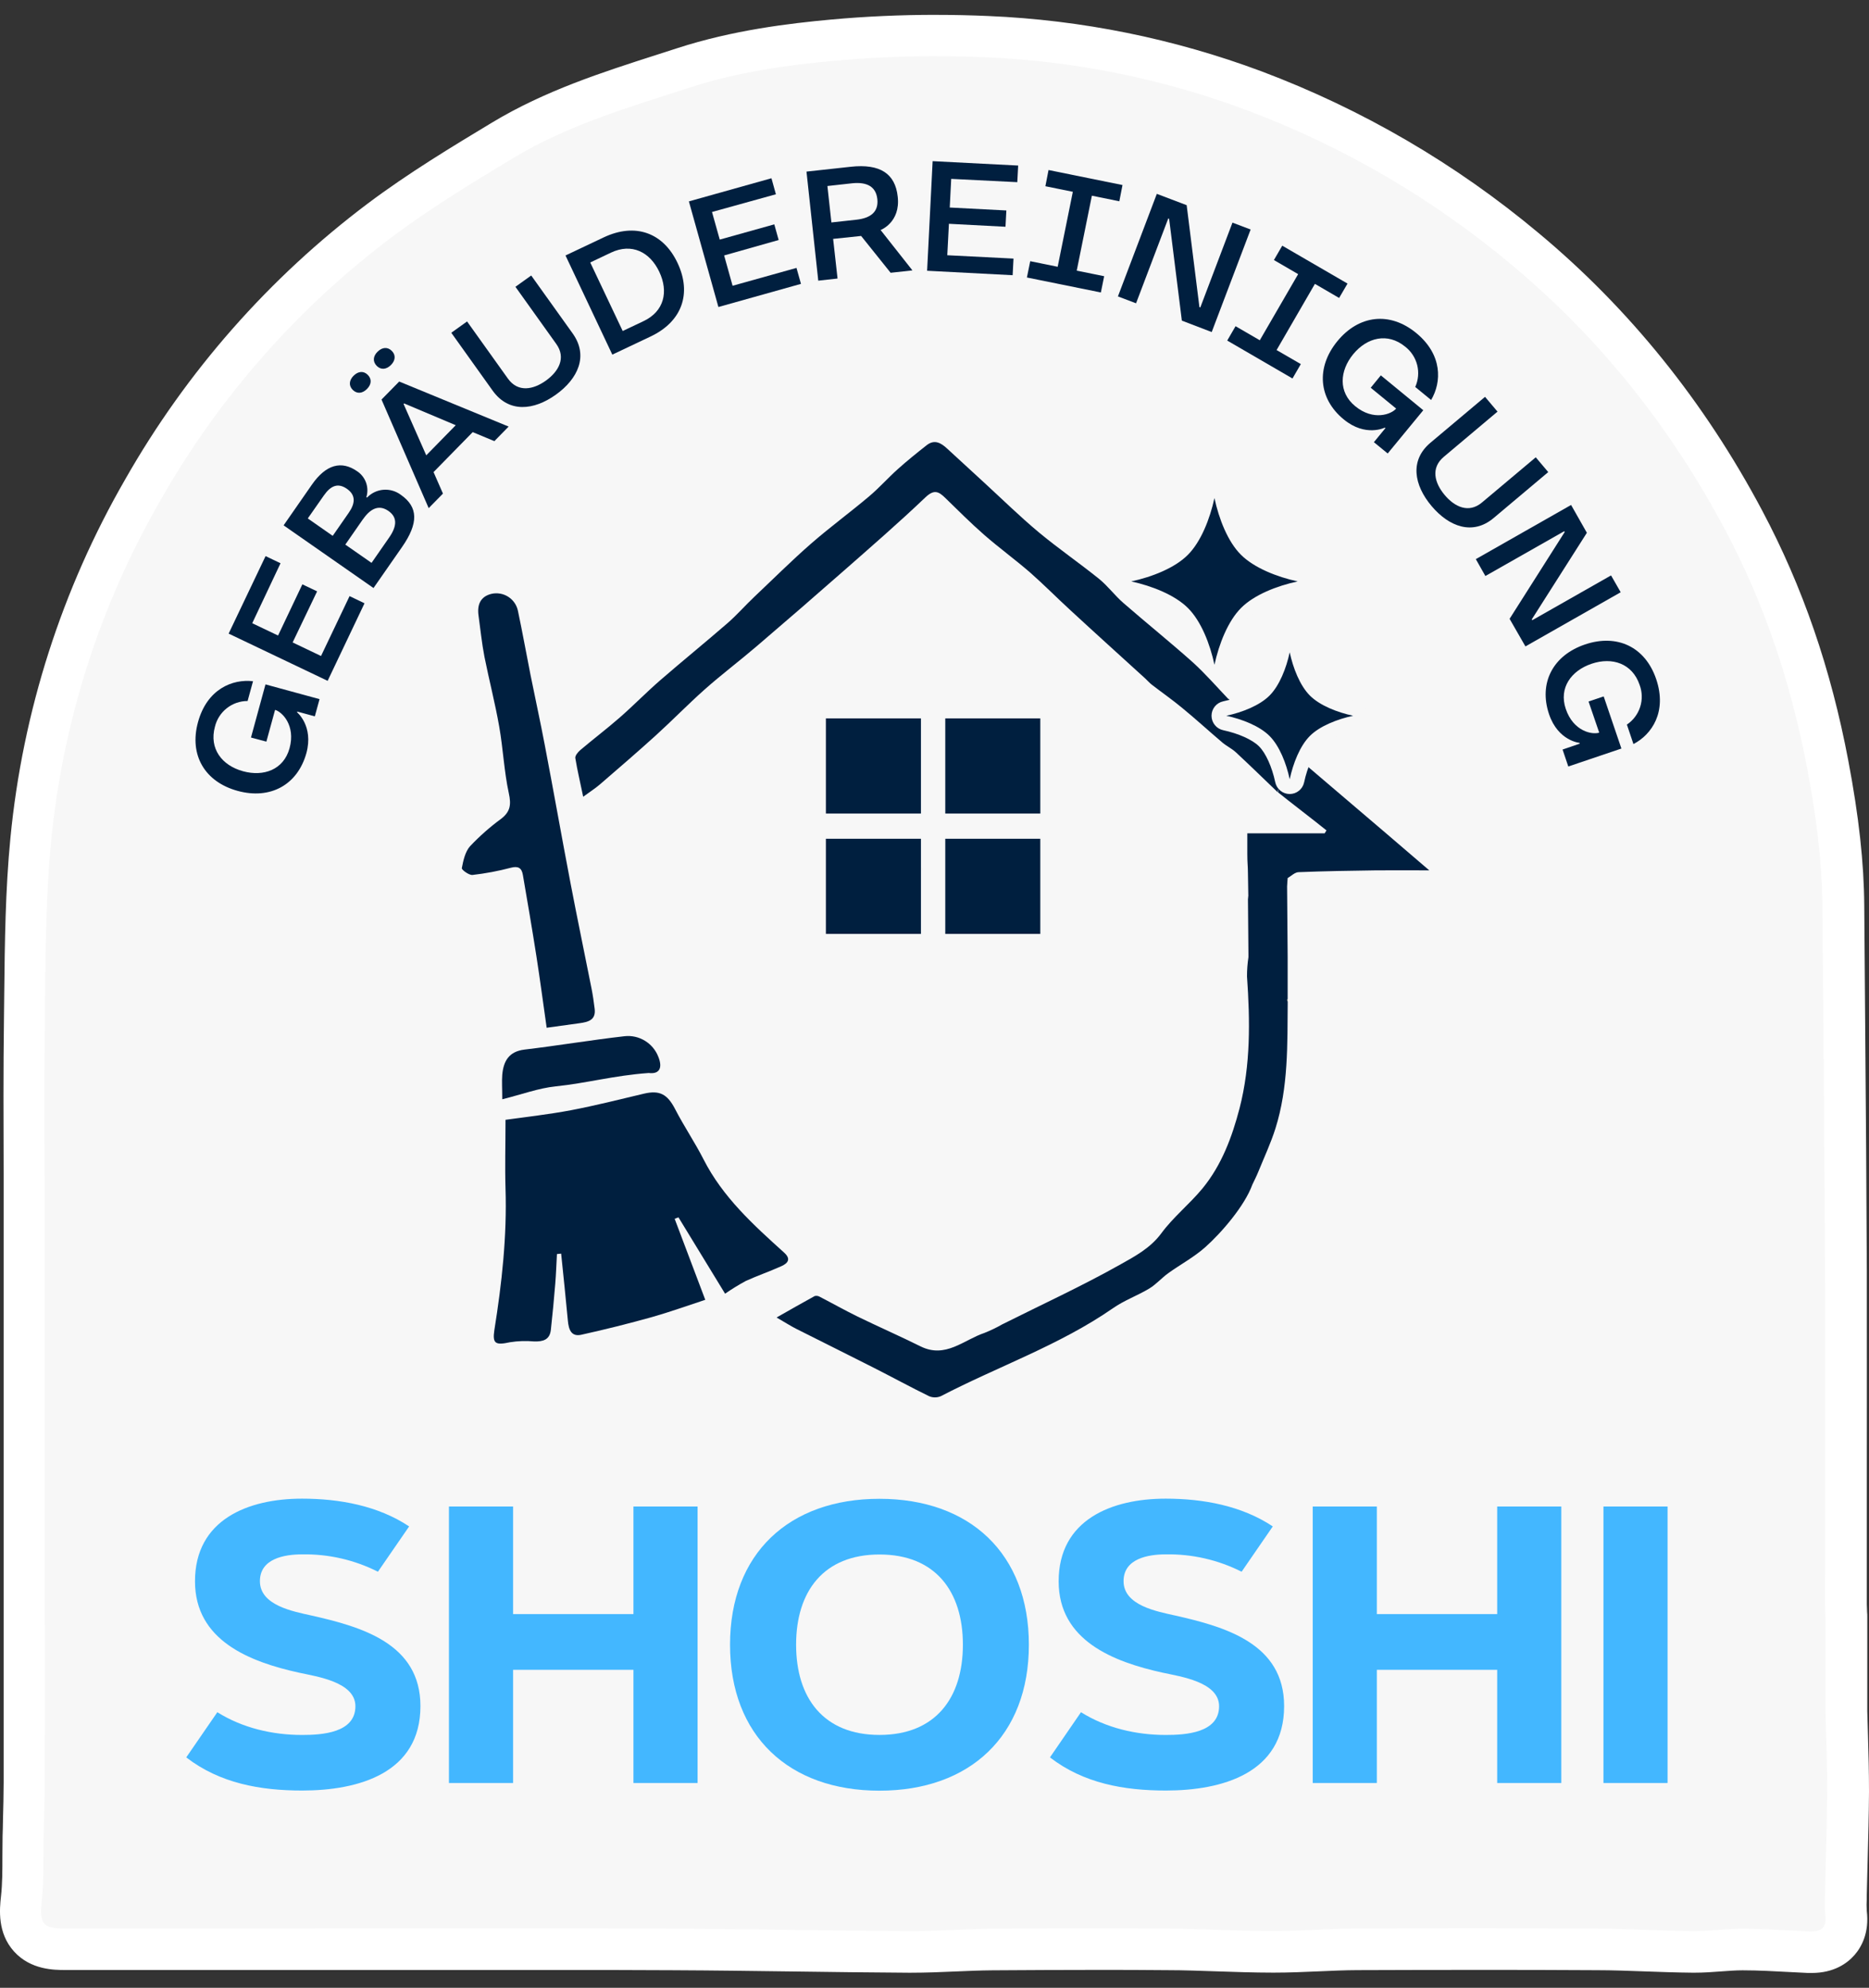 <svg width="63" height="67" viewBox="0 0 63 67" fill="none" xmlns="http://www.w3.org/2000/svg">
<rect x="0" y="0" width="63" height="67" fill="#333333" stroke="none"/>
<path d="M61.058 65.796C61.027 65.796 60.994 65.796 60.959 65.796L60.387 65.767C59.846 65.739 59.286 65.71 58.742 65.707H58.713C58.471 65.707 58.216 65.725 57.959 65.744C57.701 65.763 57.395 65.786 57.102 65.786H57.048C56.521 65.786 55.99 65.762 55.476 65.744C54.935 65.724 54.376 65.704 53.83 65.703C52.468 65.696 51.072 65.692 49.681 65.692C48.388 65.692 47.056 65.692 45.732 65.701C45.291 65.701 44.837 65.722 44.399 65.742C43.92 65.763 43.426 65.784 42.932 65.784H42.891C42.268 65.784 41.642 65.762 41.035 65.742C40.484 65.723 39.913 65.704 39.356 65.701C38.569 65.696 37.745 65.693 36.907 65.693C35.803 65.693 34.667 65.693 33.427 65.707C33.008 65.707 32.576 65.728 32.158 65.746C31.684 65.766 31.192 65.787 30.702 65.787H30.603C29.311 65.78 28.001 65.762 26.733 65.745C25.408 65.728 24.038 65.71 22.692 65.704C21.499 65.698 20.206 65.695 18.639 65.695H15.656H13.078H8.061H2.165C1.726 65.695 1.279 65.647 0.972 65.296C0.642 64.929 0.661 64.446 0.709 63.981C0.758 63.516 0.758 63.048 0.76 62.55C0.76 62.329 0.76 62.108 0.766 61.887C0.766 61.709 0.774 61.531 0.779 61.352C0.79 60.933 0.801 60.501 0.802 60.079C0.802 58.393 0.802 56.707 0.802 55.023V49.782C0.802 47.167 0.802 44.551 0.802 41.936C0.802 41.144 0.802 40.351 0.802 39.557C0.796 37.838 0.79 36.06 0.813 34.308L0.822 33.494C0.84 31.796 0.858 30.04 1.026 28.312C1.433 24.145 2.728 20.113 4.824 16.49C6.842 12.952 9.563 9.866 12.819 7.422C14.16 6.416 15.643 5.521 16.951 4.735C18.664 3.701 20.547 3.097 22.37 2.513L23.046 2.295C24.844 1.711 26.687 1.489 28.092 1.361C29.225 1.261 30.388 1.205 31.547 1.205C32.118 1.205 32.697 1.218 33.267 1.243C36.339 1.374 39.371 1.988 42.252 3.062C45.58 4.311 48.672 6.114 51.398 8.396C54.387 10.884 56.866 13.963 58.768 17.543C60.101 20.051 61.028 22.746 61.602 25.779C61.95 27.619 62.117 29.131 62.127 30.537C62.137 31.913 62.148 33.29 62.159 34.667C62.181 37.336 62.203 40.094 62.214 42.809C62.222 45.353 62.221 47.939 62.214 50.439C62.214 51.651 62.214 52.864 62.214 54.076C62.214 54.171 62.214 54.27 62.224 54.375C62.224 54.429 62.224 54.482 62.23 54.536V54.561V57.684C62.237 57.956 62.245 58.228 62.253 58.499C62.272 59.112 62.291 59.747 62.288 60.377C62.288 61.152 62.263 61.938 62.242 62.696C62.231 63.09 62.221 63.484 62.213 63.877V63.985C62.204 64.151 62.207 64.317 62.221 64.482C62.269 64.873 62.186 65.193 61.971 65.436C61.756 65.679 61.45 65.796 61.058 65.796Z" fill="#F7F7F7"/>
<path d="M31.547 1.894C32.112 1.894 32.675 1.907 33.238 1.931C36.235 2.058 39.194 2.657 42.005 3.707C45.261 4.926 48.286 6.69 50.952 8.924C53.949 11.421 56.32 14.419 58.153 17.862C59.5 20.397 60.383 23.081 60.917 25.902C61.209 27.439 61.414 28.972 61.43 30.535C61.459 34.624 61.501 38.715 61.517 42.805C61.531 46.56 61.517 50.314 61.517 54.069C61.517 54.231 61.528 54.393 61.534 54.555V57.686C61.554 58.582 61.596 59.478 61.591 60.367C61.585 61.53 61.541 62.693 61.517 63.856C61.503 64.092 61.507 64.329 61.528 64.565C61.577 64.963 61.392 65.1 61.056 65.1H60.993C60.244 65.065 59.502 65.014 58.748 65.009H58.714C58.177 65.009 57.64 65.089 57.103 65.089H57.055C55.981 65.079 54.909 65.01 53.835 65.005C52.453 64.998 51.071 64.994 49.69 64.994C48.369 64.994 47.049 64.997 45.729 65.003C44.797 65.003 43.865 65.087 42.932 65.087H42.894C41.717 65.087 40.539 65.012 39.362 65.004C38.547 64.998 37.73 64.995 36.914 64.995C35.752 64.995 34.59 65 33.427 65.009C32.521 65.016 31.613 65.09 30.707 65.09H30.615C27.978 65.075 25.34 65.019 22.703 65.006C21.352 64.999 20.001 64.996 18.651 64.997C16.795 64.997 14.942 64.997 13.091 64.997C9.454 64.997 5.815 64.999 2.177 65.003C1.425 65.003 1.33 64.831 1.409 64.063C1.483 63.351 1.454 62.629 1.47 61.911C1.483 61.304 1.505 60.697 1.506 60.089C1.51 57.773 1.51 55.457 1.506 53.141C1.506 49.405 1.506 45.669 1.506 41.933C1.506 39.394 1.479 36.857 1.512 34.315C1.537 32.334 1.531 30.345 1.721 28.377C2.115 24.308 3.378 20.37 5.426 16.833C7.394 13.375 10.051 10.36 13.232 7.975C14.525 7.005 15.917 6.161 17.308 5.323C19.158 4.207 21.221 3.61 23.259 2.948C24.85 2.431 26.504 2.196 28.152 2.046C29.278 1.946 30.412 1.893 31.546 1.893M31.546 0.5C30.364 0.5 29.181 0.553 28.027 0.658C26.586 0.79 24.694 1.018 22.829 1.624L22.155 1.841C20.296 2.438 18.372 3.055 16.588 4.13C15.267 4.926 13.767 5.831 12.398 6.859C9.069 9.363 6.289 12.523 4.228 16.144C2.086 19.854 0.764 23.98 0.351 28.245C0.18 30.002 0.161 31.774 0.143 33.487L0.134 34.3C0.111 36.056 0.117 37.838 0.123 39.559C0.123 40.339 0.123 41.145 0.123 41.937C0.123 44.533 0.123 47.13 0.123 49.728V55.043C0.123 56.697 0.123 58.408 0.123 60.09C0.123 60.503 0.111 60.914 0.1 61.348C0.1 61.526 0.091 61.705 0.087 61.883C0.087 62.113 0.081 62.34 0.081 62.56C0.081 63.041 0.081 63.494 0.033 63.921C-0.014 64.348 -0.094 65.147 0.472 65.775C1.037 66.401 1.841 66.4 2.186 66.4H8.01H13.1H15.679H18.662C20.228 66.4 21.514 66.4 22.707 66.408C24.05 66.414 25.418 66.433 26.74 66.45C28.01 66.467 29.325 66.485 30.617 66.492H30.716C31.221 66.492 31.72 66.471 32.202 66.45C32.632 66.432 33.04 66.414 33.446 66.411C34.683 66.403 35.82 66.397 36.926 66.397C37.76 66.397 38.581 66.397 39.364 66.406C39.912 66.406 40.478 66.428 41.025 66.446C41.636 66.467 42.269 66.488 42.902 66.489H42.944C43.453 66.489 43.955 66.467 44.441 66.446C44.894 66.426 45.321 66.407 45.748 66.405C47.075 66.4 48.405 66.397 49.701 66.397C51.093 66.397 52.485 66.397 53.84 66.407C54.375 66.407 54.904 66.428 55.465 66.448C55.982 66.467 56.518 66.486 57.055 66.491H57.116C57.435 66.491 57.734 66.469 58.023 66.447C58.274 66.429 58.511 66.411 58.728 66.411H58.752C59.279 66.411 59.806 66.442 60.364 66.471L60.941 66.5H61.071C61.819 66.5 62.264 66.175 62.505 65.903C62.745 65.631 63.016 65.145 62.924 64.402C62.916 64.269 62.916 64.137 62.924 64.004V63.892C62.933 63.501 62.943 63.096 62.954 62.714C62.974 61.952 62.996 61.164 63 60.381C63 59.737 62.984 59.097 62.965 58.477C62.957 58.211 62.95 57.946 62.942 57.68V56.905V54.553V54.505C62.942 54.448 62.942 54.392 62.935 54.336C62.935 54.237 62.926 54.147 62.926 54.069C62.926 52.85 62.926 51.63 62.926 50.41C62.926 47.916 62.931 45.335 62.926 42.8C62.916 40.085 62.894 37.326 62.872 34.66C62.861 33.282 62.851 31.904 62.84 30.525C62.83 29.075 62.659 27.523 62.303 25.642C61.716 22.538 60.765 19.779 59.399 17.208C57.456 13.548 54.919 10.4 51.861 7.853C49.075 5.522 45.915 3.679 42.516 2.402C39.567 1.302 36.463 0.673 33.318 0.54C32.736 0.514 32.148 0.501 31.567 0.501L31.546 0.5Z" fill="white"/>
<path d="M18.773 42.269C18.755 42.603 18.744 42.94 18.716 43.274C18.674 43.792 18.625 44.308 18.568 44.824C18.53 45.165 18.299 45.222 18.003 45.214C17.732 45.189 17.459 45.198 17.19 45.241C16.704 45.346 16.594 45.294 16.664 44.831C16.917 43.25 17.091 41.667 17.04 40.062C17.017 39.315 17.04 38.569 17.04 37.744C17.749 37.644 18.503 37.562 19.246 37.421C20.07 37.264 20.884 37.058 21.701 36.864C22.236 36.736 22.496 36.883 22.752 37.374C23.05 37.955 23.42 38.498 23.716 39.079C24.364 40.353 25.397 41.287 26.432 42.221C26.672 42.438 26.557 42.578 26.342 42.676C25.945 42.854 25.536 42.996 25.142 43.174C24.901 43.304 24.666 43.449 24.441 43.605C23.93 42.767 23.4 41.9 22.87 41.032L22.741 41.08C23.078 41.975 23.416 42.871 23.773 43.811C23.168 44.01 22.579 44.222 21.983 44.391C21.193 44.612 20.398 44.811 19.597 44.988C19.25 45.066 19.169 44.806 19.142 44.516C19.072 43.762 18.992 43.008 18.915 42.254L18.773 42.269Z" fill="#001F3F"/>
<path d="M43.385 29.876C43.391 30.667 43.397 31.458 43.404 32.25C43.404 32.284 43.404 32.318 43.404 32.35C43.404 32.612 43.404 32.874 43.404 33.136C43.404 33.168 43.404 33.2 43.404 33.236C43.404 33.38 43.404 33.525 43.404 33.671C43.398 33.681 43.386 33.691 43.388 33.7C43.391 33.723 43.397 33.745 43.406 33.766C43.394 35.202 43.431 36.645 42.992 38.037C42.835 38.534 42.613 39.007 42.417 39.49C42.356 39.64 42.281 39.788 42.213 39.931L42.186 39.887C42.069 40.009 42.264 39.787 42.213 39.931C41.959 40.637 41.172 41.555 40.622 42.041C40.245 42.376 39.789 42.619 39.377 42.915C39.157 43.074 38.973 43.289 38.742 43.429C38.344 43.67 37.896 43.827 37.516 44.094C35.714 45.343 33.639 46.057 31.714 47.059C31.651 47.086 31.583 47.1 31.515 47.1C31.446 47.1 31.379 47.086 31.316 47.059C30.688 46.752 30.072 46.415 29.448 46.099C28.579 45.657 27.704 45.226 26.833 44.786C26.64 44.687 26.459 44.57 26.177 44.407C26.643 44.143 27.05 43.909 27.462 43.684C27.489 43.677 27.518 43.675 27.546 43.679C27.575 43.682 27.602 43.692 27.627 43.706C28.055 43.927 28.476 44.165 28.908 44.376C29.611 44.718 30.327 45.032 31.027 45.379C31.872 45.8 32.484 45.16 33.184 44.927C33.389 44.845 33.589 44.75 33.78 44.64C35.117 43.97 36.478 43.346 37.781 42.611C38.263 42.34 38.775 42.068 39.143 41.573C39.546 41.023 40.099 40.585 40.535 40.055C41.179 39.269 41.529 38.329 41.783 37.356C42.16 35.894 42.138 34.405 42.034 32.912C42.033 32.695 42.05 32.478 42.082 32.263V32.152C42.077 31.538 42.071 30.924 42.066 30.311C42.068 30.292 42.07 30.273 42.072 30.255C42.072 30.235 42.072 30.231 42.078 30.199C42.074 29.939 42.069 29.679 42.065 29.42C42.065 29.208 42.044 29.091 42.044 28.785V28.088H44.652L44.712 27.989C44.414 27.743 43.377 26.95 43.086 26.711C43.216 26.25 39.666 24.064 41.409 23.554C42.721 24.686 46.808 28.152 48.178 29.336C47.53 29.336 46.954 29.331 46.377 29.336C45.508 29.348 44.639 29.362 43.77 29.397C43.645 29.402 43.526 29.524 43.404 29.596C43.397 29.689 43.389 29.782 43.385 29.876Z" fill="#001F3F"/>
<path d="M41.401 23.556C40.959 24.288 40.957 24.42 41.787 24.684C42.789 25.001 43.036 25.747 43.079 26.713C42.607 26.26 42.14 25.804 41.661 25.359C41.525 25.232 41.347 25.149 41.204 25.028C40.748 24.642 40.31 24.238 39.844 23.857C39.517 23.586 39.167 23.342 38.83 23.082C38.749 23.02 38.681 22.94 38.605 22.87C37.763 22.103 36.915 21.338 36.079 20.566C35.622 20.147 35.184 19.703 34.723 19.297C34.219 18.86 33.678 18.467 33.176 18.029C32.721 17.63 32.294 17.204 31.862 16.782C31.635 16.559 31.482 16.489 31.19 16.767C30.296 17.619 29.363 18.428 28.436 19.243C27.467 20.095 26.491 20.94 25.51 21.779C24.929 22.276 24.317 22.738 23.747 23.244C23.178 23.751 22.666 24.279 22.112 24.782C21.495 25.342 20.861 25.887 20.231 26.431C20.078 26.564 19.905 26.674 19.658 26.855C19.559 26.373 19.46 25.965 19.393 25.552C19.38 25.473 19.479 25.353 19.557 25.285C19.998 24.912 20.46 24.561 20.895 24.181C21.359 23.775 21.79 23.332 22.255 22.928C23.005 22.278 23.775 21.653 24.524 21.003C24.842 20.726 25.12 20.406 25.429 20.114C26.062 19.517 26.683 18.896 27.34 18.323C27.972 17.771 28.652 17.274 29.295 16.731C29.635 16.445 29.931 16.109 30.262 15.813C30.576 15.531 30.905 15.267 31.236 15.006C31.499 14.8 31.719 14.927 31.926 15.12C32.336 15.5 32.747 15.876 33.159 16.253C33.777 16.82 34.377 17.41 35.019 17.945C35.661 18.479 36.38 18.974 37.044 19.509C37.342 19.75 37.576 20.071 37.866 20.323C38.644 21 39.448 21.646 40.216 22.332C40.637 22.716 41.011 23.147 41.401 23.556Z" fill="#001F3F"/>
<path d="M18.427 34.641C18.312 33.835 18.205 33.024 18.079 32.216C17.937 31.306 17.781 30.397 17.625 29.49C17.586 29.257 17.471 29.182 17.219 29.248C16.795 29.36 16.363 29.441 15.927 29.491C15.809 29.503 15.557 29.317 15.567 29.261C15.616 29.003 15.68 28.707 15.846 28.521C16.167 28.182 16.518 27.872 16.895 27.596C17.204 27.358 17.235 27.117 17.151 26.736C16.991 25.997 16.959 25.232 16.827 24.487C16.689 23.7 16.487 22.923 16.33 22.139C16.241 21.68 16.195 21.215 16.131 20.752C16.079 20.39 16.188 20.108 16.566 20.016C16.663 19.994 16.763 19.992 16.861 20.009C16.959 20.026 17.052 20.063 17.135 20.117C17.219 20.171 17.29 20.241 17.346 20.323C17.402 20.405 17.441 20.498 17.46 20.596C17.612 21.312 17.74 22.034 17.883 22.752C18.04 23.537 18.213 24.319 18.362 25.106C18.66 26.658 18.934 28.216 19.231 29.768C19.458 30.955 19.705 32.138 19.94 33.323C19.985 33.549 20.017 33.777 20.045 34.005C20.09 34.384 19.825 34.447 19.541 34.487C19.201 34.535 18.858 34.581 18.427 34.641Z" fill="#001F3F"/>
<path d="M16.93 37.052C16.93 36.69 16.912 36.455 16.93 36.226C16.972 35.767 17.151 35.441 17.681 35.377C18.808 35.243 19.928 35.054 21.055 34.926C21.293 34.9 21.533 34.954 21.738 35.079C21.943 35.204 22.102 35.392 22.189 35.616C22.339 35.98 22.241 36.213 21.868 36.166C20.686 36.251 19.78 36.509 18.729 36.617C18.155 36.676 17.593 36.887 16.93 37.052Z" fill="#001F3F"/>
<path d="M43.384 29.876C43.384 29.782 43.391 29.689 43.395 29.596C43.396 29.689 43.388 29.782 43.384 29.876Z" fill="#7A773F"/>
<path d="M43.401 32.353C43.401 32.318 43.401 32.284 43.401 32.253C43.402 32.284 43.402 32.319 43.401 32.353Z" fill="#7A773F"/>
<path d="M31.069 29.233C31.069 29.265 31.074 29.299 31.077 29.332L31.069 29.233Z" fill="#7A773F"/>
<path d="M31.075 30.928C31.075 30.896 31.075 30.865 31.075 30.829C31.076 30.865 31.076 30.896 31.075 30.928Z" fill="#7A773F"/>
<path d="M43.402 33.766C43.394 33.745 43.388 33.723 43.384 33.7C43.384 33.692 43.394 33.681 43.4 33.671C43.396 33.703 43.401 33.734 43.402 33.766Z" fill="#7A773F"/>
<path d="M31.043 24.214H27.839V27.421H31.043V24.214Z" fill="#001F3F"/>
<path d="M35.066 24.214H31.863V27.421H35.066V24.214Z" fill="#001F3F"/>
<path d="M35.066 28.271H31.863V31.478H35.066V28.271Z" fill="#001F3F"/>
<path d="M31.043 28.271H27.839V31.478H31.043V28.271Z" fill="#001F3F"/>
<path d="M8.46 24.859L8.949 23.068L10.771 23.565L10.612 24.145L10.021 23.984L10.014 24.009C10.014 24.009 10.577 24.471 10.327 25.387C10.028 26.457 9.109 26.959 8.009 26.657C6.91 26.356 6.369 25.457 6.674 24.341C6.979 23.226 7.834 22.88 8.529 22.961L8.346 23.628C8.092 23.627 7.844 23.713 7.644 23.871C7.444 24.029 7.303 24.25 7.244 24.498C7.045 25.231 7.478 25.8 8.191 25.995C8.887 26.186 9.561 25.944 9.76 25.221C9.972 24.446 9.505 23.99 9.272 23.927L8.979 24.997L8.46 24.859Z" fill="#001F3F"/>
<path d="M7.707 21.356L8.952 18.744L9.456 18.985L8.502 21.006L9.373 21.421L10.192 19.696L10.689 19.932L9.864 21.654L10.821 22.111L11.783 20.093L12.287 20.334L11.044 22.948L7.707 21.356Z" fill="#001F3F"/>
<path d="M13.552 18.438L12.59 19.82L9.56 17.707L10.515 16.333C10.987 15.657 11.51 15.511 12.046 15.889C12.183 15.982 12.286 16.117 12.341 16.273C12.395 16.429 12.398 16.598 12.35 16.756L12.371 16.772C12.517 16.619 12.713 16.526 12.923 16.508C13.132 16.491 13.341 16.551 13.51 16.677C14.103 17.091 14.109 17.637 13.552 18.438ZM10.915 16.702L10.375 17.474L11.215 18.061L11.755 17.284C11.978 16.964 11.997 16.687 11.694 16.476C11.39 16.265 11.148 16.369 10.915 16.702ZM12.236 17.498L11.64 18.356L12.524 18.972L13.12 18.114C13.403 17.706 13.379 17.418 13.089 17.219C12.8 17.02 12.514 17.102 12.236 17.501V17.498Z" fill="#001F3F"/>
<path d="M17.145 14.378L16.664 14.869L15.934 14.565L14.614 15.912L14.931 16.637L14.45 17.127L12.86 13.467L13.456 12.86L17.145 14.378ZM13.622 13.598L13.604 13.617L14.368 15.347L15.362 14.332L13.622 13.598Z" fill="#001F3F"/>
<path d="M16.609 13.171L15.212 11.216L15.744 10.835L17.12 12.76C17.461 13.237 17.977 13.133 18.401 12.829C18.826 12.524 19.091 12.068 18.75 11.592L17.374 9.667L17.906 9.286L19.304 11.24C19.841 11.992 19.486 12.766 18.739 13.301C17.992 13.837 17.151 13.922 16.609 13.171Z" fill="#001F3F"/>
<path d="M19.062 8.611L20.355 7.999C21.413 7.501 22.357 7.839 22.84 8.866C23.323 9.893 22.991 10.839 21.932 11.341L20.64 11.953L19.062 8.611ZM22.222 9.159C21.905 8.491 21.294 8.185 20.597 8.514L19.896 8.847L20.99 11.157L21.691 10.825C22.388 10.495 22.541 9.832 22.222 9.159Z" fill="#001F3F"/>
<path d="M23.221 6.788L26.004 6.008L26.154 6.548L24 7.145L24.261 8.076L26.1 7.562L26.247 8.09L24.409 8.61L24.694 9.632L26.848 9.03L26.999 9.568L24.216 10.348L23.221 6.788Z" fill="#001F3F"/>
<path d="M28.232 9.388L27.582 9.46L27.185 5.784L28.676 5.621C29.67 5.512 30.176 5.855 30.26 6.627C30.36 7.499 29.683 7.753 29.683 7.753L30.756 9.114L30.021 9.194L29.027 7.953L28.083 8.052L28.232 9.388ZM28.73 6.177L27.89 6.27L28.025 7.498L28.864 7.406C29.367 7.351 29.618 7.127 29.573 6.71C29.527 6.293 29.23 6.128 28.731 6.177H28.73Z" fill="#001F3F"/>
<path d="M31.437 5.432L34.32 5.58L34.291 6.14L32.063 6.029L32.014 6.995L33.922 7.094L33.893 7.643L31.986 7.543L31.931 8.603L34.163 8.716L34.134 9.276L31.251 9.126L31.437 5.432Z" fill="#001F3F"/>
<path d="M37.73 6.784L36.805 6.596L36.294 9.122L37.219 9.31L37.108 9.858L34.615 9.353L34.727 8.804L35.652 8.992L36.163 6.465L35.238 6.277L35.344 5.731L37.837 6.237L37.73 6.784Z" fill="#001F3F"/>
<path d="M39.409 7.375L39.379 7.364L38.294 10.223L37.683 9.991L38.994 6.534L40 6.916L40.43 10.351L40.46 10.363L41.544 7.504L42.156 7.736L40.844 11.192L39.838 10.807L39.409 7.375Z" fill="#001F3F"/>
<path d="M45.139 10.043L44.323 9.568L43.031 11.799L43.848 12.272L43.567 12.757L41.367 11.479L41.648 10.995L42.465 11.469L43.758 9.24L42.941 8.765L43.222 8.281L45.422 9.558L45.139 10.043Z" fill="#001F3F"/>
<path d="M46.545 12.652L47.976 13.827L46.776 15.285L46.311 14.904L46.7 14.43L46.679 14.413C46.679 14.413 46.029 14.741 45.295 14.137C44.438 13.435 44.357 12.384 45.078 11.502C45.8 10.62 46.842 10.49 47.736 11.223C48.63 11.957 48.597 12.879 48.24 13.482L47.705 13.043C47.809 12.81 47.832 12.549 47.77 12.302C47.707 12.055 47.563 11.836 47.361 11.681C46.776 11.204 46.081 11.37 45.612 11.941C45.158 12.496 45.101 13.215 45.681 13.691C46.3 14.2 46.907 13.959 47.061 13.771L46.204 13.069L46.545 12.652Z" fill="#001F3F"/>
<path d="M48.218 14.922L50.057 13.376L50.478 13.874L48.666 15.399C48.217 15.777 48.36 16.283 48.696 16.684C49.032 17.085 49.507 17.313 49.955 16.936L51.767 15.414L52.188 15.912L50.35 17.458C49.642 18.055 48.843 17.756 48.253 17.054C47.662 16.351 47.511 15.516 48.218 14.922Z" fill="#001F3F"/>
<path d="M52.742 17.933L52.727 17.905L50.069 19.415L49.747 18.846L52.958 17.02L53.49 17.958L51.633 20.877L51.649 20.905L54.305 19.395L54.63 19.962L51.419 21.788L50.885 20.858L52.742 17.933Z" fill="#001F3F"/>
<path d="M54.057 23.473L54.654 25.23L52.864 25.835L52.671 25.264L53.251 25.065L53.243 25.04C53.243 25.04 52.518 24.973 52.215 24.072C51.86 23.021 52.347 22.087 53.427 21.722C54.507 21.357 55.458 21.799 55.828 22.895C56.197 23.991 55.681 24.757 55.06 25.079L54.839 24.423C55.05 24.281 55.208 24.072 55.286 23.829C55.364 23.586 55.358 23.324 55.268 23.085C55.024 22.364 54.346 22.136 53.647 22.373C52.967 22.603 52.538 23.182 52.778 23.892C53.034 24.654 53.672 24.771 53.906 24.694L53.547 23.645L54.057 23.473Z" fill="#001F3F"/>
<path d="M40.937 22.599C40.891 22.601 40.846 22.585 40.809 22.557C40.773 22.528 40.748 22.488 40.738 22.442C40.572 21.666 40.259 20.987 39.9 20.628C39.541 20.269 38.864 19.955 38.089 19.79C38.044 19.781 38.004 19.756 37.975 19.721C37.946 19.685 37.93 19.641 37.93 19.595C37.93 19.549 37.946 19.505 37.975 19.469C38.004 19.433 38.044 19.409 38.089 19.4C38.864 19.234 39.541 18.92 39.9 18.561C40.259 18.202 40.572 17.524 40.738 16.748C40.748 16.702 40.773 16.662 40.809 16.633C40.846 16.605 40.891 16.589 40.937 16.59C40.983 16.589 41.029 16.605 41.065 16.633C41.101 16.662 41.126 16.702 41.136 16.748C41.302 17.523 41.615 18.202 41.974 18.561C42.333 18.92 43.011 19.234 43.785 19.4C43.83 19.41 43.87 19.434 43.898 19.469C43.927 19.505 43.942 19.549 43.942 19.595C43.942 19.64 43.927 19.684 43.898 19.72C43.87 19.755 43.83 19.779 43.785 19.789C43.01 19.955 42.333 20.269 41.974 20.628C41.615 20.987 41.302 21.666 41.136 22.442C41.126 22.488 41.101 22.528 41.065 22.557C41.029 22.585 40.983 22.601 40.937 22.599Z" fill="#001F3F"/>
<path d="M40.937 16.79C41.086 17.486 41.387 18.261 41.832 18.701C42.276 19.142 43.042 19.445 43.742 19.597C43.042 19.747 42.272 20.049 41.832 20.493C41.391 20.937 41.089 21.704 40.937 22.406C40.787 21.704 40.486 20.934 40.042 20.493C39.599 20.052 38.831 19.75 38.132 19.597C38.828 19.447 39.601 19.145 40.041 18.701C40.482 18.258 40.784 17.489 40.936 16.789M40.936 16.391C40.845 16.39 40.757 16.422 40.686 16.479C40.615 16.536 40.566 16.616 40.546 16.705C40.388 17.446 40.095 18.087 39.763 18.42C39.431 18.753 38.79 19.046 38.05 19.205C37.961 19.224 37.882 19.273 37.825 19.344C37.767 19.415 37.736 19.503 37.736 19.594C37.736 19.685 37.767 19.773 37.825 19.844C37.882 19.915 37.961 19.964 38.05 19.983C38.79 20.142 39.43 20.435 39.763 20.769C40.096 21.102 40.388 21.743 40.547 22.483C40.566 22.572 40.615 22.652 40.686 22.709C40.757 22.767 40.845 22.798 40.936 22.798C41.027 22.798 41.115 22.766 41.186 22.709C41.257 22.652 41.306 22.572 41.325 22.482C41.483 21.743 41.776 21.101 42.109 20.768C42.442 20.434 43.081 20.142 43.821 19.983C43.91 19.965 43.991 19.916 44.048 19.845C44.106 19.774 44.137 19.685 44.137 19.594C44.137 19.502 44.106 19.414 44.048 19.343C43.991 19.272 43.91 19.223 43.821 19.204C43.081 19.046 42.441 18.753 42.108 18.42C41.775 18.087 41.483 17.446 41.325 16.705C41.306 16.616 41.257 16.536 41.186 16.479C41.115 16.422 41.027 16.391 40.936 16.391Z" fill="#F7F7F7"/>
<path d="M43.473 26.514C43.416 26.514 43.36 26.494 43.316 26.458C43.272 26.421 43.242 26.371 43.23 26.315C43.107 25.74 42.879 25.242 42.617 24.98C42.356 24.718 41.858 24.489 41.284 24.366C41.228 24.355 41.178 24.324 41.142 24.28C41.105 24.236 41.086 24.18 41.086 24.123C41.086 24.066 41.105 24.011 41.142 23.966C41.178 23.922 41.228 23.892 41.284 23.88C41.858 23.757 42.356 23.527 42.617 23.266C42.877 23.006 43.107 22.506 43.23 21.931C43.242 21.875 43.272 21.824 43.316 21.788C43.36 21.752 43.416 21.732 43.473 21.732C43.53 21.732 43.586 21.752 43.63 21.788C43.674 21.824 43.704 21.875 43.715 21.931C43.839 22.505 44.068 23.005 44.329 23.266C44.59 23.528 45.088 23.757 45.662 23.879C45.718 23.891 45.768 23.922 45.803 23.966C45.839 24.011 45.859 24.066 45.859 24.123C45.859 24.18 45.839 24.235 45.803 24.279C45.768 24.323 45.718 24.354 45.662 24.366C45.087 24.489 44.589 24.718 44.328 24.98C44.066 25.242 43.838 25.74 43.715 26.315C43.704 26.371 43.674 26.421 43.629 26.458C43.585 26.494 43.529 26.514 43.472 26.514H43.473Z" fill="#001F3F"/>
<path d="M43.473 21.986C43.588 22.52 43.817 23.107 44.153 23.444C44.489 23.78 45.077 24.011 45.611 24.125C45.077 24.24 44.489 24.47 44.153 24.806C43.817 25.142 43.588 25.731 43.473 26.265C43.359 25.731 43.129 25.142 42.793 24.806C42.457 24.47 41.87 24.24 41.336 24.125C41.87 24.011 42.457 23.781 42.793 23.445C43.129 23.108 43.359 22.52 43.473 21.986ZM43.473 21.488C43.36 21.488 43.249 21.527 43.161 21.599C43.072 21.67 43.011 21.77 42.987 21.881C42.876 22.403 42.667 22.867 42.441 23.092C42.216 23.317 41.753 23.527 41.231 23.639C41.12 23.663 41.02 23.724 40.949 23.812C40.877 23.901 40.838 24.011 40.838 24.125C40.838 24.239 40.877 24.35 40.949 24.438C41.02 24.527 41.12 24.588 41.231 24.612C41.753 24.724 42.217 24.933 42.441 25.158C42.666 25.384 42.876 25.848 42.987 26.37C43.011 26.481 43.072 26.581 43.161 26.652C43.249 26.724 43.36 26.763 43.473 26.763C43.587 26.763 43.697 26.724 43.786 26.652C43.874 26.581 43.935 26.481 43.959 26.37C44.071 25.847 44.281 25.383 44.505 25.157C44.73 24.931 45.194 24.724 45.715 24.612C45.826 24.588 45.926 24.527 45.998 24.438C46.069 24.35 46.108 24.239 46.108 24.125C46.108 24.011 46.069 23.901 45.998 23.812C45.926 23.724 45.826 23.663 45.715 23.639C45.194 23.527 44.73 23.317 44.505 23.092C44.281 22.867 44.071 22.403 43.959 21.881C43.935 21.77 43.874 21.67 43.786 21.599C43.697 21.527 43.587 21.488 43.473 21.488Z" fill="#F7F7F7"/>
<path d="M7.326 57.711C8.176 58.245 9.189 58.478 10.182 58.478C10.844 58.478 11.98 58.413 11.98 57.51C11.98 56.691 10.675 56.509 10.085 56.38C8.423 56.015 6.573 55.301 6.573 53.299C6.573 51.22 8.362 50.513 10.182 50.513C11.428 50.513 12.739 50.747 13.791 51.449L12.739 52.976C11.947 52.576 11.069 52.375 10.182 52.391C9.586 52.391 8.761 52.534 8.761 53.294C8.761 54.113 9.883 54.314 10.493 54.451C12.194 54.834 14.172 55.399 14.172 57.505C14.172 59.773 12.075 60.351 10.186 60.351C8.778 60.351 7.415 60.111 6.278 59.234L7.326 57.711Z" fill="#43B7FF"/>
<path d="M15.133 60.097V50.778H17.295V54.404H21.352V50.778H23.514V60.097H21.352V56.282H17.295V60.097H15.133Z" fill="#43B7FF"/>
<path d="M24.608 55.437C24.608 52.364 26.596 50.518 29.644 50.518C32.692 50.518 34.681 52.364 34.681 55.437C34.681 58.51 32.693 60.356 29.644 60.356C26.595 60.356 24.608 58.51 24.608 55.437ZM29.646 58.477C31.529 58.477 32.457 57.236 32.457 55.436C32.457 53.636 31.529 52.395 29.646 52.395C27.763 52.395 26.835 53.636 26.835 55.436C26.835 57.236 27.764 58.477 29.646 58.477Z" fill="#43B7FF"/>
<path d="M36.438 57.711C37.289 58.245 38.301 58.478 39.294 58.478C39.956 58.478 41.093 58.413 41.093 57.51C41.093 56.691 39.787 56.509 39.197 56.38C37.535 56.015 35.685 55.301 35.685 53.299C35.685 51.22 37.475 50.513 39.294 50.513C40.541 50.513 41.852 50.747 42.903 51.449L41.852 52.976C41.059 52.576 40.181 52.375 39.294 52.391C38.698 52.391 37.873 52.534 37.873 53.294C37.873 54.113 38.996 54.314 39.606 54.451C41.306 54.834 43.285 55.399 43.285 57.505C43.285 59.773 41.188 60.351 39.299 60.351C37.89 60.351 36.527 60.111 35.392 59.234L36.438 57.711Z" fill="#43B7FF"/>
<path d="M44.249 60.097V50.778H46.41V54.404H50.467V50.778H52.628V60.097H50.467V56.282H46.41V60.097H44.249Z" fill="#43B7FF"/>
<path d="M54.049 50.778H56.21V60.097H54.049V50.778Z" fill="#43B7FF"/>
<path d="M12.854 13.443L13.511 12.787L12.854 13.443ZM11.92 12.664C12.067 12.517 12.25 12.488 12.397 12.635C12.544 12.783 12.516 12.966 12.368 13.113C12.221 13.26 12.039 13.288 11.891 13.142C11.744 12.996 11.772 12.81 11.919 12.664H11.92ZM12.728 11.855C12.875 11.708 13.059 11.68 13.206 11.826C13.353 11.973 13.324 12.158 13.177 12.304C13.03 12.45 12.847 12.48 12.7 12.333C12.553 12.185 12.578 12 12.727 11.855H12.728Z" fill="#001F3F"/>
</svg>

